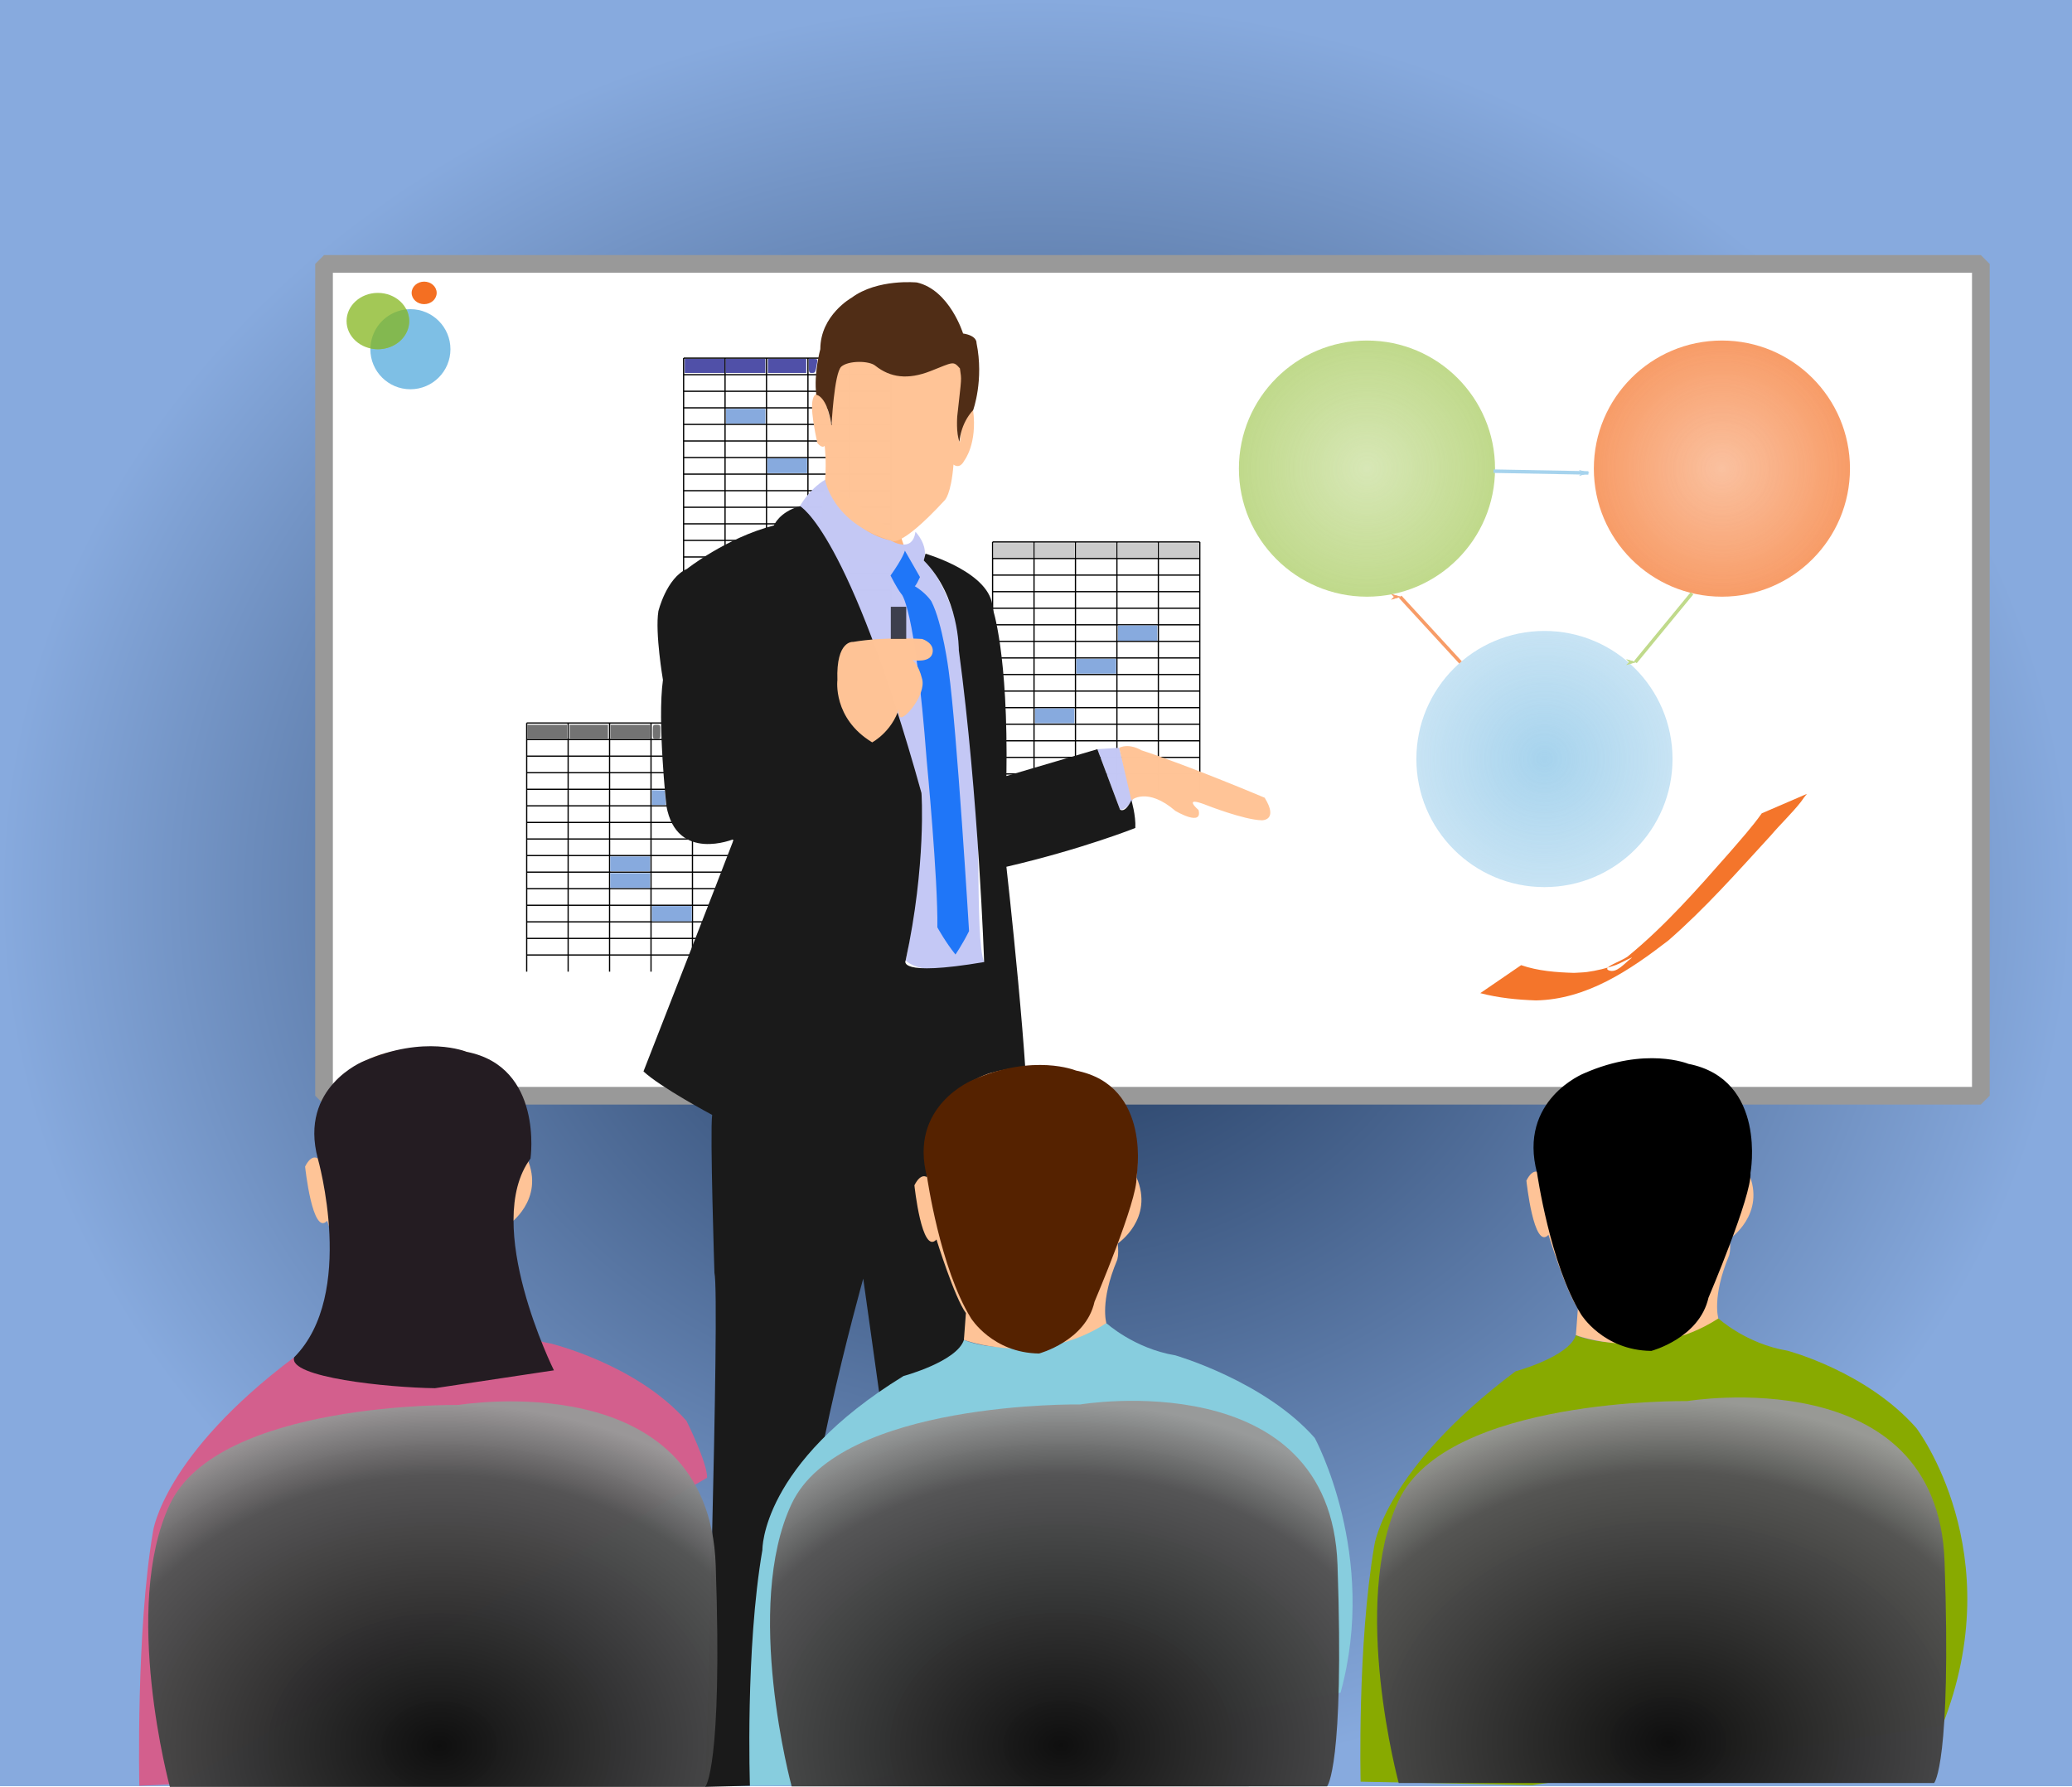 <?xml version="1.0" encoding="UTF-8" standalone="no"?>
<svg xmlns:dc="http://purl.org/dc/elements/1.1/" xmlns:cc="http://creativecommons.org/ns#" xmlns:rdf="http://www.w3.org/1999/02/22-rdf-syntax-ns#" xmlns:svg="http://www.w3.org/2000/svg" xmlns="http://www.w3.org/2000/svg" xmlns:xlink="http://www.w3.org/1999/xlink" id="svg5372" version="1.1" viewBox="0 0 132.292 114.082" height="114.082mm" width="132.292mm">
  <defs id="defs5366">
    <linearGradient id="linearGradient6037">
      <stop id="stop6033" offset="0" style="stop-color:#162d50;stop-opacity:1" />
      <stop id="stop6035" offset="1" style="stop-color:#87aade;stop-opacity:1" />
    </linearGradient>
    <linearGradient id="chairs">
      <stop id="stop5991" offset="0" style="stop-color:#0f0f0f;stop-opacity:1" />
      <stop style="stop-color:#545454;stop-opacity:0.988;" offset="0.79" id="stop5999" />
      <stop id="stop5993" offset="1" style="stop-color:#999999;stop-opacity:0.975" />
    </linearGradient>
    <radialGradient gradientUnits="userSpaceOnUse" gradientTransform="matrix(1.6,-7.6292429e-4,4.8926863e-4,1.238,-33.677,-52.425)" r="17.659" fy="196.804" fx="56.237" cy="196.804" cx="56.237" id="radialGradient5997" xlink:href="#chairs" />
    <radialGradient r="17.659" fy="196.804" fx="56.237" cy="196.804" cx="56.237" gradientTransform="matrix(1.6,-7.6292429e-4,4.8926863e-4,1.238,6.024,-52.458)" gradientUnits="userSpaceOnUse" id="radialGradient6003" xlink:href="#chairs" />
    <radialGradient r="17.659" fy="196.804" fx="56.237" cy="196.804" cx="56.237" gradientTransform="matrix(1.6,-7.6292429e-4,4.8926863e-4,1.238,44.782,-52.672)" gradientUnits="userSpaceOnUse" id="radialGradient6007" xlink:href="#chairs" />
    <radialGradient gradientUnits="userSpaceOnUse" gradientTransform="matrix(1,0,0,0.862,0,18.87)" r="66.146" fy="136.738" fx="94.494" cy="136.738" cx="94.494" id="radialGradient6039" xlink:href="#linearGradient6037" />
    <linearGradient id="blue_circle">
      <stop id="stop3331" offset="0" style="stop-color:#7ebfe5;stop-opacity:1;" />
      <stop id="stop3333" offset="1" style="stop-color:#7ebfe5;stop-opacity:0.627" />
    </linearGradient>
    <linearGradient id="green_circle">
      <stop style="stop-color:#a3c856;stop-opacity:0.627" offset="0" id="stop3323" />
      <stop style="stop-color:#a3c856;stop-opacity:1;" offset="1" id="stop3321" />
    </linearGradient>
    <linearGradient id="orange_circle">
      <stop style="stop-color:#f46f22;stop-opacity:0.628" offset="0" id="stop3313" />
      <stop style="stop-color:#f46f22;stop-opacity:1;" offset="1" id="stop3311" />
    </linearGradient>
    <marker style="overflow:visible" id="Arrow1Lend" refX="0" refY="0" orient="auto">
      <path transform="matrix(-0.8,0,0,-0.8,-10,0)" style="fill:#7ebfe5;fill-opacity:1;fill-rule:evenodd;stroke:#7ebfe5;stroke-width:1pt;stroke-opacity:1" d="M 0,0 5,-5 -12.5,0 5,5 Z" id="path866" />
    </marker>
    <marker style="overflow:visible" id="Arrow1Lend-9" refX="0" refY="0" orient="auto">
      <path transform="matrix(-0.8,0,0,-0.8,-10,0)" style="fill:#f46f22;fill-opacity:1;fill-rule:evenodd;stroke:#f46f22;stroke-width:1pt;stroke-opacity:1" d="M 0,0 5,-5 -12.5,0 5,5 Z" id="path866-5" />
    </marker>
    <marker style="overflow:visible" id="Arrow1Lend-4" refX="0" refY="0" orient="auto">
      <path transform="matrix(-0.8,0,0,-0.8,-10,0)" style="fill:#a3c856;fill-opacity:0.996;fill-rule:evenodd;stroke:#a3c856;stroke-width:1pt;stroke-opacity:0.996" d="M 0,0 5,-5 -12.5,0 5,5 Z" id="path866-3" />
    </marker>
    <radialGradient gradientUnits="userSpaceOnUse" r="6.035" fy="270.316" fx="21.123" cy="270.316" cx="21.123" id="radialGradient3317" xlink:href="#orange_circle" />
    <radialGradient gradientUnits="userSpaceOnUse" r="6.035" fy="270.316" fx="4.397" cy="270.316" cx="4.397" id="radialGradient3327" xlink:href="#green_circle" />
    <radialGradient spreadMethod="pad" gradientUnits="userSpaceOnUse" r="6.035" fy="284.001" fx="12.76" cy="284.001" cx="12.76" id="radialGradient3337" xlink:href="#blue_circle" />
  </defs>
  <g transform="translate(-28.348,-79.72)" style="display:inline" id="layer11">
    <rect y="79.72" x="28.348" height="114.035" width="132.292" id="rect6009" style="display:inline;opacity:1;fill:url(#radialGradient6039);fill-opacity:1;fill-rule:evenodd;stroke:none;stroke-width:1.128;stroke-linejoin:bevel;stroke-miterlimit:4;stroke-dasharray:none;stroke-opacity:1;paint-order:fill markers stroke" />
  </g>
  <g transform="translate(-28.348,-79.72)" style="display:inline" id="layer9">
    <rect y="96.57" x="49.037" height="53.105" width="105.783" id="rect5986" style="opacity:1;fill:#ffffff;fill-opacity:1;fill-rule:evenodd;stroke:#999999;stroke-width:1.128;stroke-linejoin:bevel;stroke-miterlimit:4;stroke-dasharray:none;stroke-opacity:1;paint-order:fill markers stroke" />
    <g transform="matrix(0.302,0,0,0.302,49.996,15.517)" id="layer1-1">
      <circle r="8.467" style="fill:#7ebfe5;fill-opacity:1;stroke-width:0.285" cy="286.417" cx="15.081" id="path26" />
      <ellipse ry="5.953" rx="6.615" cy="280.464" cx="8.202" id="path833" style="fill:#a3c856;fill-opacity:0.996;stroke-width:0.386" />
      <ellipse ry="2.381" rx="2.646" cy="274.51" cx="17.992" id="path5083" style="fill:#f46f22;fill-opacity:1;stroke-width:0.206" />
      <path id="path26-9" d="m 14.232,278.005 a 8.467,8.467 0 0 0 -7.593,8.234 6.615,5.953 0 0 0 1.579,0.18 6.615,5.953 0 0 0 6.615,-5.953 6.615,5.953 0 0 0 -0.6,-2.46 z" style="fill:#83b850;fill-opacity:1;stroke-width:0.285" />
    </g>
    <g style="opacity:0.687" transform="matrix(0.206,0,0,0.206,104.725,98.714)" id="g6529">
      <g style="display:inline" transform="translate(3.229,-4.396)" id="layer1-6">
        <g id="layer1-7" transform="matrix(6.577,0,0,6.577,20.769,-1720.446)">
          <circle r="6.035" id="path26-3" cx="12.76" cy="284.001" style="fill:url(#radialGradient3337);fill-opacity:1;stroke-width:0.203" />
          <circle r="6.035" style="fill:url(#radialGradient3327);fill-opacity:1;stroke-width:0.371" id="path833-4" cx="4.397" cy="270.316" />
          <circle r="6.035" style="fill:url(#radialGradient3317);fill-opacity:1;stroke-width:0.496" id="path5083-4" cx="21.123" cy="270.316" />
          <path id="path859" d="m 10.362,270.437 c 4.47,0.083 4.47,0.083 4.47,0.083" style="fill:none;stroke:#7ebfe5;stroke-width:0.165;stroke-linecap:butt;stroke-linejoin:miter;stroke-miterlimit:4;stroke-dasharray:none;stroke-opacity:1;marker-end:url(#Arrow1Lend)" />
          <path id="path859-8" d="M 8.804,279.448 C 5.963,276.357 5.963,276.357 5.963,276.357" style="fill:none;stroke:#f46f22;stroke-width:0.161;stroke-linecap:butt;stroke-linejoin:miter;stroke-miterlimit:4;stroke-dasharray:none;stroke-opacity:1;marker-end:url(#Arrow1Lend-9)" />
          <path id="path859-0" d="m 19.713,276.193 c -2.667,3.242 -2.667,3.242 -2.667,3.242" style="fill:none;stroke:#a3c856;stroke-width:0.161;stroke-linecap:butt;stroke-linejoin:miter;stroke-miterlimit:4;stroke-dasharray:none;stroke-opacity:0.996;marker-end:url(#Arrow1Lend-4)" />
        </g>
      </g>
      <g transform="translate(3.229,-4.396)" style="display:inline" id="layer2" />
    </g>
    <path d="m 125.467,141.339 c 1.084,0.372 2.24,0.46 3.377,0.493 0.277,-0.019 0.555,-0.021 0.83,-0.056 0.567,-0.074 1.304,-0.249 1.837,-0.444 0.335,-0.123 1.265,-0.645 0.98,-0.43 -0.432,0.326 -0.93,0.976 -1.43,0.769 -0.454,-0.187 0.794,-0.579 1.191,-0.868 2.403,-1.963 4.456,-4.304 6.5,-6.627 0.711,-0.828 1.45,-1.638 2.08,-2.53 0,0 2.883,-1.242 2.883,-1.242 v 0 c -0.248,0.31 -0.119,0.141 -0.383,0.511 -0.594,0.751 -1.3,1.414 -1.92,2.142 -2.111,2.3 -4.183,4.652 -6.542,6.705 -2.486,1.919 -5.23,3.769 -8.458,3.828 -1.198,-0.04 -2.389,-0.16 -3.552,-0.464 0,0 2.608,-1.786 2.608,-1.786 z" id="path6565" style="opacity:1;fill:#f4752b;fill-opacity:1;fill-rule:evenodd;stroke:none;stroke-width:1.128;stroke-linejoin:bevel;stroke-miterlimit:4;stroke-dasharray:none;stroke-opacity:1;paint-order:fill markers stroke" />
    <path id="path6613" style="fill:none;stroke:#000000;stroke-width:0.079px" d="m 71.995,102.584 v 15.875 m 2.646,-15.875 v 15.875 m 2.646,-15.875 v 15.875 m 2.646,-15.875 v 15.875 m 2.646,-15.875 v 15.875 m 2.646,-15.875 v 15.875 m -13.229,-15.875 h 13.229 m -13.229,1.058 h 13.229 m -13.229,1.058 h 13.229 m -13.229,1.058 h 13.229 m -13.229,1.058 h 13.229 m -13.229,1.058 h 13.229 m -13.229,1.058 h 13.229 m -13.229,1.058 h 13.229 m -13.229,1.058 h 13.229 m -13.229,1.058 h 13.229 m -13.229,1.058 h 13.229 m -13.229,1.058 h 13.229 m -13.229,1.058 h 13.229 m -13.229,1.058 h 13.229 m -13.229,1.058 h 13.229" />
    <path d="m 91.722,114.32 v 15.875 m 2.646,-15.875 v 15.875 m 2.646,-15.875 v 15.875 m 2.646,-15.875 v 15.875 m 2.646,-15.875 v 15.875 m 2.646,-15.875 v 15.875 m -13.229,-15.875 h 13.229 m -13.229,1.058 h 13.229 m -13.229,1.058 h 13.229 m -13.229,1.058 h 13.229 m -13.229,1.058 h 13.229 m -13.229,1.058 h 13.229 m -13.229,1.058 h 13.229 m -13.229,1.058 h 13.229 m -13.229,1.058 h 13.229 m -13.229,1.058 h 13.229 m -13.229,1.058 h 13.229 m -13.229,1.058 h 13.229 m -13.229,1.058 h 13.229 m -13.229,1.058 h 13.229 m -13.229,1.058 h 13.229" style="fill:#b3b3b3;stroke:#000000;stroke-width:0.079px" id="path6615" />
    <path id="path6617" style="fill:#87aade;fill-opacity:1;stroke:#000000;stroke-width:0.079px" d="m 61.976,125.879 v 15.875 m 2.646,-15.875 v 15.875 m 2.646,-15.875 v 15.875 m 2.646,-15.875 v 15.875 m 2.646,-15.875 v 15.875 m 2.646,-15.875 v 15.875 m -13.229,-15.875 h 13.229 m -13.229,1.058 h 13.229 m -13.229,1.058 h 13.229 m -13.229,1.058 h 13.229 m -13.229,1.058 h 13.229 m -13.229,1.058 h 13.229 m -13.229,1.058 h 13.229 m -13.229,1.058 h 13.229 m -13.229,1.058 h 13.229 m -13.229,1.058 h 13.229 m -13.229,1.058 h 13.229 m -13.229,1.058 h 13.229 m -13.229,1.058 h 13.229 m -13.229,1.058 h 13.229 m -13.229,1.058 h 13.229" />
    <path id="path6619" d="m 97.065,122.255 v -0.473 h 1.272 1.272 v 0.473 0.473 h -1.272 -1.272 z" style="opacity:1;fill:#87aade;fill-opacity:1;fill-rule:evenodd;stroke:none;stroke-width:0.126;stroke-linejoin:bevel;stroke-miterlimit:4;stroke-dasharray:none;stroke-opacity:1;paint-order:fill markers stroke" />
    <path id="path6621" d="m 99.727,120.14 v -0.488 h 1.257 1.257 v 0.488 0.488 h -1.257 -1.257 z" style="opacity:1;fill:#87aade;fill-opacity:1;fill-rule:evenodd;stroke:none;stroke-width:0.126;stroke-linejoin:bevel;stroke-miterlimit:4;stroke-dasharray:none;stroke-opacity:1;paint-order:fill markers stroke" />
    <path id="path6623" d="m 94.432,125.42 v -0.473 h 1.257 1.257 v 0.473 0.473 h -1.257 -1.257 z" style="opacity:1;fill:#87aade;fill-opacity:1;fill-rule:evenodd;stroke:none;stroke-width:0.126;stroke-linejoin:bevel;stroke-miterlimit:4;stroke-dasharray:none;stroke-opacity:1;paint-order:fill markers stroke" />
    <path id="path6629" d="m 74.704,106.29 v -0.473 h 1.257 1.257 v 0.473 0.473 H 75.962 74.704 Z" style="opacity:1;fill:#87aade;fill-opacity:1;fill-rule:evenodd;stroke:none;stroke-width:0.126;stroke-linejoin:bevel;stroke-miterlimit:4;stroke-dasharray:none;stroke-opacity:1;paint-order:fill markers stroke" />
    <path id="path6631" d="m 77.337,109.455 v -0.473 h 1.272 1.272 v 0.473 0.473 h -1.272 -1.272 z" style="opacity:1;fill:#87aade;fill-opacity:1;fill-rule:evenodd;stroke:none;stroke-width:0.126;stroke-linejoin:bevel;stroke-miterlimit:4;stroke-dasharray:none;stroke-opacity:1;paint-order:fill markers stroke" />
    <path id="path6633" d="m 69.973,138.051 v -0.488 h 1.272 1.272 v 0.488 0.488 h -1.272 -1.272 z" style="opacity:1;fill:#87aade;fill-opacity:1;fill-rule:evenodd;stroke:none;stroke-width:0.126;stroke-linejoin:bevel;stroke-miterlimit:4;stroke-dasharray:none;stroke-opacity:1;paint-order:fill markers stroke" />
    <path id="path6635" d="m 67.31,135.936 v -0.473 h 1.272 1.272 v 0.473 0.473 h -1.272 -1.272 z" style="opacity:1;fill:#87aade;fill-opacity:1;fill-rule:evenodd;stroke:none;stroke-width:0.126;stroke-linejoin:bevel;stroke-miterlimit:4;stroke-dasharray:none;stroke-opacity:1;paint-order:fill markers stroke" />
    <path id="path6637" d="m 67.31,134.871 v -0.473 h 1.272 1.272 v 0.473 0.473 h -1.272 -1.272 z" style="opacity:1;fill:#87aade;fill-opacity:1;fill-rule:evenodd;stroke:none;stroke-width:0.126;stroke-linejoin:bevel;stroke-miterlimit:4;stroke-dasharray:none;stroke-opacity:1;paint-order:fill markers stroke" />
    <path id="path6639" d="m 69.973,130.64 v -0.474 l 0.407,0.008 0.407,0.008 0.035,0.355 c 0.019,0.195 0.036,0.405 0.037,0.466 l 0.002,0.111 H 70.416 69.973 Z" style="opacity:1;fill:#87aade;fill-opacity:1;fill-rule:evenodd;stroke:none;stroke-width:0.126;stroke-linejoin:bevel;stroke-miterlimit:4;stroke-dasharray:none;stroke-opacity:1;paint-order:fill markers stroke" />
    <path id="path6643" d="m 91.77,114.86 v -0.473 h 1.272 1.272 v 0.473 0.473 h -1.272 -1.272 z" style="opacity:0.687;fill:#b3b3b3;fill-opacity:1;fill-rule:evenodd;stroke:none;stroke-width:0.126;stroke-linejoin:bevel;stroke-miterlimit:4;stroke-dasharray:none;stroke-opacity:1;paint-order:fill markers stroke" />
    <path id="path6645" d="m 94.432,114.86 v -0.473 h 1.257 1.257 v 0.473 0.473 h -1.257 -1.257 z" style="opacity:0.687;fill:#b3b3b3;fill-opacity:1;fill-rule:evenodd;stroke:none;stroke-width:0.126;stroke-linejoin:bevel;stroke-miterlimit:4;stroke-dasharray:none;stroke-opacity:1;paint-order:fill markers stroke" />
    <path id="path6647" d="m 97.065,114.86 v -0.473 h 1.272 1.272 v 0.473 0.473 h -1.272 -1.272 z" style="opacity:0.687;fill:#b3b3b3;fill-opacity:1;fill-rule:evenodd;stroke:none;stroke-width:0.126;stroke-linejoin:bevel;stroke-miterlimit:4;stroke-dasharray:none;stroke-opacity:1;paint-order:fill markers stroke" />
    <path id="path6649" d="m 99.727,114.86 v -0.473 h 1.257 1.257 v 0.473 0.473 h -1.257 -1.257 z" style="opacity:0.687;fill:#b3b3b3;fill-opacity:1;fill-rule:evenodd;stroke:none;stroke-width:0.126;stroke-linejoin:bevel;stroke-miterlimit:4;stroke-dasharray:none;stroke-opacity:1;paint-order:fill markers stroke" />
    <path id="path6651" d="m 102.36,114.86 v -0.473 h 1.272 1.272 v 0.473 0.473 h -1.272 -1.272 z" style="opacity:0.687;fill:#b3b3b3;fill-opacity:1;fill-rule:evenodd;stroke:none;stroke-width:0.126;stroke-linejoin:bevel;stroke-miterlimit:4;stroke-dasharray:none;stroke-opacity:1;paint-order:fill markers stroke" />
    <path id="path6653" d="m 64.716,126.443 v -0.449 h 1.225 1.225 v 0.449 0.449 h -1.225 -1.225 z" style="opacity:0.687;fill:#333333;fill-opacity:1;fill-rule:evenodd;stroke:none;stroke-width:0.348;stroke-linejoin:bevel;stroke-miterlimit:4;stroke-dasharray:none;stroke-opacity:1;paint-order:fill markers stroke" />
    <path id="path6655" d="m 67.329,126.443 v -0.449 h 1.266 1.266 v 0.449 0.449 h -1.266 -1.266 z" style="opacity:0.687;fill:#333333;fill-opacity:1;fill-rule:evenodd;stroke:none;stroke-width:0.348;stroke-linejoin:bevel;stroke-miterlimit:4;stroke-dasharray:none;stroke-opacity:1;paint-order:fill markers stroke" />
    <path id="path6657" d="m 70.025,126.443 c 0,-0.445 0.002,-0.449 0.245,-0.449 0.243,0 0.245,0.005 0.245,0.449 0,0.445 -0.002,0.449 -0.245,0.449 -0.243,0 -0.245,-0.005 -0.245,-0.449 z" style="opacity:0.687;fill:#333333;fill-opacity:1;fill-rule:evenodd;stroke:none;stroke-width:0.348;stroke-linejoin:bevel;stroke-miterlimit:4;stroke-dasharray:none;stroke-opacity:1;paint-order:fill markers stroke" />
    <path id="path6659" d="m 62.02,126.443 v -0.449 h 1.266 1.266 v 0.449 0.449 h -1.266 -1.266 z" style="opacity:0.687;fill:#333333;fill-opacity:1;fill-rule:evenodd;stroke:none;stroke-width:0.348;stroke-linejoin:bevel;stroke-miterlimit:4;stroke-dasharray:none;stroke-opacity:1;paint-order:fill markers stroke" />
    <path id="path6671" d="m 72.067,103.082 v -0.449 h 1.266 1.266 v 0.449 0.449 h -1.266 -1.266 z" style="opacity:0.687;fill:#000080;fill-opacity:1;fill-rule:evenodd;stroke:none;stroke-width:0.348;stroke-linejoin:bevel;stroke-miterlimit:4;stroke-dasharray:none;stroke-opacity:1;paint-order:fill markers stroke" />
    <path id="path6673" d="m 74.681,103.082 v -0.449 h 1.266 1.266 v 0.449 0.449 h -1.266 -1.266 z" style="opacity:0.687;fill:#000080;fill-opacity:1;fill-rule:evenodd;stroke:none;stroke-width:0.348;stroke-linejoin:bevel;stroke-miterlimit:4;stroke-dasharray:none;stroke-opacity:1;paint-order:fill markers stroke" />
    <path id="path6675" d="m 77.376,103.082 v -0.449 h 1.225 1.225 v 0.449 0.449 h -1.225 -1.225 z" style="opacity:0.687;fill:#000080;fill-opacity:1;fill-rule:evenodd;stroke:none;stroke-width:0.348;stroke-linejoin:bevel;stroke-miterlimit:4;stroke-dasharray:none;stroke-opacity:1;paint-order:fill markers stroke" />
    <path id="path6677" d="m 79.99,103.082 v -0.449 h 0.284 c 0.275,0 0.282,0.008 0.24,0.265 -0.102,0.611 -0.113,0.633 -0.321,0.633 -0.191,0 -0.203,-0.025 -0.203,-0.449 z" style="opacity:0.687;fill:#000080;fill-opacity:1;fill-rule:evenodd;stroke:none;stroke-width:0.348;stroke-linejoin:bevel;stroke-miterlimit:4;stroke-dasharray:none;stroke-opacity:1;paint-order:fill markers stroke" />
  </g>
  <g transform="translate(-28.348,-79.72)" style="display:inline" id="layer7">
    <path id="path6683" d="m 85.903,114.082 c 0,0 0.363,1.18 0.816,2.127 l -6.178,-1.174 0.49,-4.689 z" style="display:inline;fill:#ffb47a;fill-opacity:0.996;stroke:none;stroke-width:0.265px;stroke-linecap:butt;stroke-linejoin:miter;stroke-opacity:1" />
    <path id="path5959" d="m 81.031,110.346 c 0,0 1.267,3.264 4.192,3.879 0,0 1.381,0.872 1.573,-0.555 0,0 0.867,0.867 0.53,1.831 0,0 2.217,1.687 2.988,8.675 0.771,6.988 0.241,15.422 0.867,16.964 0,0 -3.566,1.157 -5.012,-0.096 0,0 0.675,-2.554 1.012,-10.699 0,0 -3.711,-12 -5.301,-14.265 0,0 -1.349,-2.94 -2.458,-4.048 0,0 0.566,-1.059 1.608,-1.686 z" style="fill:#c4c8f5;fill-opacity:0.995;stroke:none;stroke-width:0.265px;stroke-linecap:butt;stroke-linejoin:miter;stroke-opacity:1" />
    <path id="path5961" d="m 81.688,122.973 c 0,0 0.867,2.843 2.361,4.096 0,0 -0.096,0.819 -0.386,1.301 0,0 -0.434,0.386 -1.783,-0.048 0,0 -0.578,-0.627 -0.964,-2.94 0,0 0.386,-1.494 0.771,-2.41 z" style="fill:#c4c8f5;fill-opacity:0.995;stroke:none;stroke-width:0.265px;stroke-linecap:butt;stroke-linejoin:miter;stroke-opacity:1" />
    <path id="path5963" d="m 99.803,127.46 0.874,3.32 c 0,0 -0.337,0.627 -0.819,0.627 l -1.446,-3.856 z" style="fill:#c4c8f5;fill-opacity:0.995;stroke:none;stroke-width:0.265px;stroke-linecap:butt;stroke-linejoin:miter;stroke-opacity:1" />
  </g>
  <g transform="translate(-28.348,-79.72)" style="display:inline" id="layer8">
    <path id="path5966" d="m 86.122,114.876 c 0,0 -0.096,0.434 -0.916,1.59 0,0 0.386,0.771 0.675,1.157 0,0 0.867,0.53 1.639,10.699 0,0 0.723,7.566 0.675,10.603 0,0 0.53,0.964 1.157,1.735 0,0 0.434,-0.627 0.867,-1.494 0,0 -0.771,-12.82 -1.301,-16.627 0,0 -0.386,-3.036 -1.108,-4.434 0,0 -0.337,-0.53 -1.06,-0.964 0,0 0.048,0.048 0.337,-0.578 z" style="fill:#1f76f8;fill-opacity:1;stroke:none;stroke-width:0.106;stroke-linecap:butt;stroke-linejoin:miter;stroke-miterlimit:4;stroke-dasharray:none;stroke-opacity:1" />
    <path id="path5968" d="m 79.423,112.033 c 0,0 3.098,1.59 7.759,18.314 0,0 0.321,4.547 -1.012,10.699 0,0 -0.617,1.047 5.012,0.096 0,0 -0.348,-10.489 -1.615,-19.912 0,0 0.036,-3.451 -2.24,-5.727 l 0.112,-0.435 c 0,0 4.242,1.218 4.284,3.486 0,0 1.008,2.856 0.882,10.709 l 5.807,-1.712 1.446,3.856 c 0,0 0.309,0.274 0.728,-0.599 0,0 0.292,0.975 0.25,1.773 0,0 -3.36,1.344 -8.231,2.478 0,0 1.531,13.577 1.384,17.67 l -4.098,12.531 c 0,0 1.247,7.202 -5.404,3.401 0,0 -0.146,-1.023 -1.023,-7.309 0,0 -4.531,16.152 -3.435,19.952 l -3.8,12.425 -2.85,0.073 c 0,0 0.95,-31.281 0.585,-32.816 0,0 -0.292,-8.99 -0.146,-10.086 0,0 -3.289,-1.754 -4.385,-2.777 0,0 4.97,-12.717 5.774,-14.836 0,0 -3.654,1.535 -4.312,-2.119 0,0 -0.585,-5.408 -0.219,-8.039 0,0 -0.512,-2.997 -0.292,-4.385 0,0 0.512,-2.119 1.827,-2.704 0,0 2.485,-1.973 5.555,-2.777 0,0 0.323,-0.851 1.66,-1.229 z" style="fill:#1a1a1a;stroke:none;stroke-width:0.265px;stroke-linecap:butt;stroke-linejoin:miter;stroke-opacity:1" />
    <path id="path5970" d="m 50.988,164.064 c 0,0 3.262,1.598 9.096,-1.068 0,0 0.78,2.059 3.417,2.498 0,0 5.493,1.318 8.679,4.944 0,0 1.318,2.637 1.318,3.625 l -33.728,19.556 -2.527,0.11 c 0,0 -0.22,-9.888 0.879,-16.26 0,0 0.659,-4.834 9.009,-11.096 0,0 3.411,-0.92 3.857,-2.309 z" style="fill:#d35f8d;stroke:none;stroke-width:0.265px;stroke-linecap:butt;stroke-linejoin:miter;stroke-opacity:1" />
    <path style="fill:#87cdde;stroke:none;stroke-width:0.265px;stroke-linecap:butt;stroke-linejoin:miter;stroke-opacity:1" d="m 89.891,165.26 c 0,0 3.262,1.598 9.096,-1.068 0,0 1.769,1.619 4.406,2.059 0,0 5.713,1.648 8.899,5.273 0,0 4.065,7.471 1.648,16.26 l -31.794,5.874 -5.917,0.072 c 0,0 -0.302,-8.692 0.797,-15.064 0,0 -0.11,-5.493 9.009,-11.096 0,0 3.411,-0.92 3.857,-2.309 z" id="path5981" />
    <path id="path5983" d="m 128.965,164.961 c 0,0 3.262,1.598 9.096,-1.068 0,0 1.769,1.619 4.405,2.059 0,0 5.054,1.318 8.24,4.944 0,0 6.042,7.91 1.648,19.006 l -26.175,3.788 -10.959,-0.221 c 0,0 -0.22,-8.73 0.879,-15.102 0,0 0.659,-4.834 9.009,-11.096 0,0 3.411,-0.92 3.857,-2.309 z" style="fill:#88aa00;stroke:none;stroke-width:0.265px;stroke-linecap:butt;stroke-linejoin:miter;stroke-opacity:1" />
  </g>
  <g transform="translate(-28.348,-79.72)" style="display:inline" id="layer10">
    <path id="path5989" d="m 39.193,193.803 c 0,0 -3.108,-11.46 0,-18.044 3.108,-6.583 18.425,-6.34 18.425,-6.34 0,0 15.983,-2.682 16.427,10.241 0.444,12.923 -0.666,14.142 -0.666,14.142 z" style="fill:url(#radialGradient5997);fill-opacity:1;stroke:none;stroke-width:0.287px;stroke-linecap:butt;stroke-linejoin:miter;stroke-opacity:1" />
    <path style="fill:url(#radialGradient6003);fill-opacity:1;stroke:none;stroke-width:0.287px;stroke-linecap:butt;stroke-linejoin:miter;stroke-opacity:1" d="m 78.893,193.769 c 0,0 -3.108,-11.46 0,-18.044 3.108,-6.583 18.425,-6.34 18.425,-6.34 0,0 15.983,-2.682 16.427,10.241 0.444,12.923 -0.666,14.142 -0.666,14.142 z" id="path6001" />
    <path id="path6005" d="m 117.652,193.555 c 0,0 -3.108,-11.46 0,-18.044 3.108,-6.583 18.425,-6.34 18.425,-6.34 0,0 15.983,-2.682 16.427,10.241 0.444,12.923 -0.666,14.142 -0.666,14.142 z" style="fill:url(#radialGradient6007);fill-opacity:1;stroke:none;stroke-width:0.287px;stroke-linecap:butt;stroke-linejoin:miter;stroke-opacity:1" />
  </g>
  <g transform="translate(-28.348,-79.72)" style="display:inline" id="layer5">
    <path id="path5933" d="m 85.192,103.37 c 0,0 -2.597,-1.377 -3.285,-0.188 0,0 -0.407,0.469 -0.469,3.723 0,0 -0.375,-2.159 -0.876,-2.065 -0.501,0.094 -0.469,1.126 -0.031,3.16 0,0 0.282,0.375 0.469,0.188 0,0 0.125,0.907 0.031,2.159 0,0 0.407,2.753 4.192,3.879 0,0 0.469,0.657 3.441,-2.565 0,0 0.407,-0.344 0.563,-2.284 0,0 0.375,0.344 0.688,-0.25 0,0 0.845,-1.064 0.563,-3.222 0,0 -0.626,-0.501 -0.845,2.065 0,0 -0.313,-0.594 -0.031,-1.971 0,0 0.375,-2.565 0.156,-2.972 0,0 -0.375,-0.031 -0.563,-0.282 0,0 -0.407,-0.282 -1.721,0.438 0,0 -1.283,0.876 -2.284,0.188 z" style="fill:#ffc497;fill-opacity:0.995;stroke:none;stroke-width:0.265px;stroke-linecap:butt;stroke-linejoin:miter;stroke-opacity:1" />
    <path id="path5937" d="m 87.226,120.514 c 0,0 -2.378,-0.156 -4.411,0.188 0,0 -1.095,-0.125 -1.001,2.44 0,0 -0.313,2.44 2.221,3.973 0,0 1.47,-0.782 1.815,-2.565 0,0 -0.282,0.688 -0.031,0.939 0.25,0.25 1.658,-1.408 1.408,-2.409 -0.25,-1.001 -0.626,-1.22 -0.626,-1.22 0,0 1.126,0.219 1.283,-0.438 0.156,-0.657 -0.657,-0.907 -0.657,-0.907 z" style="fill:#ffc497;fill-opacity:0.995;stroke:none;stroke-width:0.265px;stroke-linecap:butt;stroke-linejoin:miter;stroke-opacity:1" />
    <path id="path5941" d="m 100.585,130.808 c 0,0 1.001,-0.876 2.816,0.688 0,0 1.752,1.032 1.47,-0.063 0,0 -1.095,-0.939 0.501,-0.313 0,0 2.378,0.939 3.535,0.97 0,0 1.095,0.031 0.188,-1.439 0,0 -4.724,-2.002 -7.884,-3.035 0,0 -0.72,-0.469 -1.408,-0.156 z" style="fill:#ffc497;fill-opacity:0.995;stroke:none;stroke-width:0.265px;stroke-linecap:butt;stroke-linejoin:miter;stroke-opacity:1" />
    <path id="path5943" d="m 50.988,164.064 c 0,0 4.697,1.794 9.096,-1.068 0,0 -0.427,-1.367 0.683,-4.014 0,0 0.128,-0.299 0.043,-1.068 0,0 2.349,-1.58 1.196,-4.228 0,0 0.854,-5.637 -4.1,-6.875 0,0 -2.306,-0.598 -5.21,0.214 0,0 -4.825,1.324 -4.057,6.662 0,0 -0.384,-0.342 -0.811,0.512 0,0 0.47,4.484 1.409,3.459 0,0 1.153,3.715 1.879,4.697 z" style="fill:#ffc497;fill-opacity:0.995;stroke:none;stroke-width:0.265px;stroke-linecap:butt;stroke-linejoin:miter;stroke-opacity:1" />
    <path style="fill:#ffc497;fill-opacity:0.995;stroke:none;stroke-width:0.265px;stroke-linecap:butt;stroke-linejoin:miter;stroke-opacity:1" d="m 89.891,165.26 c 0,0 4.697,1.794 9.096,-1.068 0,0 -0.427,-1.367 0.683,-4.014 0,0 0.128,-0.299 0.043,-1.068 0,0 2.349,-1.58 1.196,-4.228 0,0 0.854,-5.637 -4.1,-6.875 0,0 -2.306,-0.598 -5.21,0.214 0,0 -4.825,1.324 -4.057,6.662 0,0 -0.384,-0.342 -0.811,0.512 0,0 0.47,4.484 1.409,3.459 0,0 1.153,3.715 1.879,4.697 z" id="path5945" />
    <path id="path5947" d="m 128.965,164.961 c 0,0 4.697,1.794 9.096,-1.068 0,0 -0.427,-1.367 0.683,-4.014 0,0 0.128,-0.299 0.043,-1.068 0,0 2.349,-1.58 1.196,-4.228 0,0 0.854,-5.637 -4.1,-6.875 0,0 -2.306,-0.598 -5.21,0.214 0,0 -4.825,1.324 -4.057,6.662 0,0 -0.384,-0.342 -0.811,0.512 0,0 0.47,4.484 1.409,3.459 0,0 1.153,3.715 1.879,4.697 z" style="fill:#ffc497;fill-opacity:0.995;stroke:none;stroke-width:0.265px;stroke-linecap:butt;stroke-linejoin:miter;stroke-opacity:1" />
  </g>
  <g transform="translate(-28.348,-79.72)" style="display:inline" id="layer6">
    <path id="path5950" d="m 47.131,166.373 c -0.428,1.285 6.003,1.936 8.987,1.975 l 7.596,-1.141 c 0,0 -4.618,-9.293 -1.495,-13.521 0,0 0.847,-5.86 -4.086,-6.815 0,0 -2.666,-1.114 -6.565,0.597 0,0 -4.146,1.652 -2.929,6.218 0,0 2.477,8.669 -1.508,12.686 z" style="fill:#241c22;stroke:none;stroke-width:0.265px;stroke-linecap:butt;stroke-linejoin:miter;stroke-opacity:1" />
    <path style="fill:#552200;stroke:none;stroke-width:0.265px;stroke-linecap:butt;stroke-linejoin:miter;stroke-opacity:1" d="m 90.337,163.87 c 0,0 1.367,2.223 4.351,2.263 0,0 2.984,-0.796 3.541,-3.303 0,0 2.771,-6.505 2.679,-7.948 0,0 1.062,-5.86 -3.872,-6.815 0,0 -2.666,-1.114 -6.565,0.597 0,0 -4.146,1.652 -2.929,6.218 0,0 0.831,5.809 2.795,8.987 z" id="path5952" />
    <path id="path5954" d="m 129.411,163.571 c 0,0 1.367,2.223 4.351,2.263 0,0 2.984,-0.796 3.541,-3.303 0,0 2.771,-6.505 2.679,-7.948 0,0 1.062,-5.86 -3.872,-6.815 0,0 -2.666,-1.114 -6.565,0.597 0,0 -4.146,1.652 -2.929,6.218 0,0 0.831,5.809 2.795,8.987 z" style="fill:#000000;stroke:#000000;stroke-width:0.265px;stroke-linecap:butt;stroke-linejoin:miter;stroke-opacity:1" />
    <path id="path5956" d="m 81.438,106.905 c 0,0 0.169,-3.378 0.626,-3.778 0.457,-0.4 1.781,-0.386 2.172,-0.057 0.957,0.757 2.069,0.912 3.527,0.34 1.457,-0.571 1.435,-0.667 1.874,-0.169 0.114,0.829 0.114,0.429 -0.171,3.057 0,0 -0.086,1.086 0.143,1.629 0,0 0.044,-1.138 0.873,-2.024 0,0 0.699,-1.919 0.213,-4.291 0,0 0.057,-0.457 -0.857,-0.6 0,0 -0.857,-2.772 -2.943,-3.257 0,0 -2.514,-0.257 -4.172,0.972 0,0 -2,1.114 -2,3.286 0,0 -0.429,1.543 -0.257,2.915 0,0 0.689,0.035 0.974,1.977 z" style="fill:#502d16;stroke:none;stroke-width:0.265px;stroke-linecap:butt;stroke-linejoin:miter;stroke-opacity:1" />
    <rect y="118.459" x="85.224" height="2.052" width="0.984" id="rect6679" style="opacity:0.687;fill:#000000;fill-opacity:1;fill-rule:evenodd;stroke:none;stroke-width:1.128;stroke-linejoin:bevel;stroke-miterlimit:4;stroke-dasharray:none;stroke-opacity:1;paint-order:fill markers stroke" />
  </g>
</svg>
